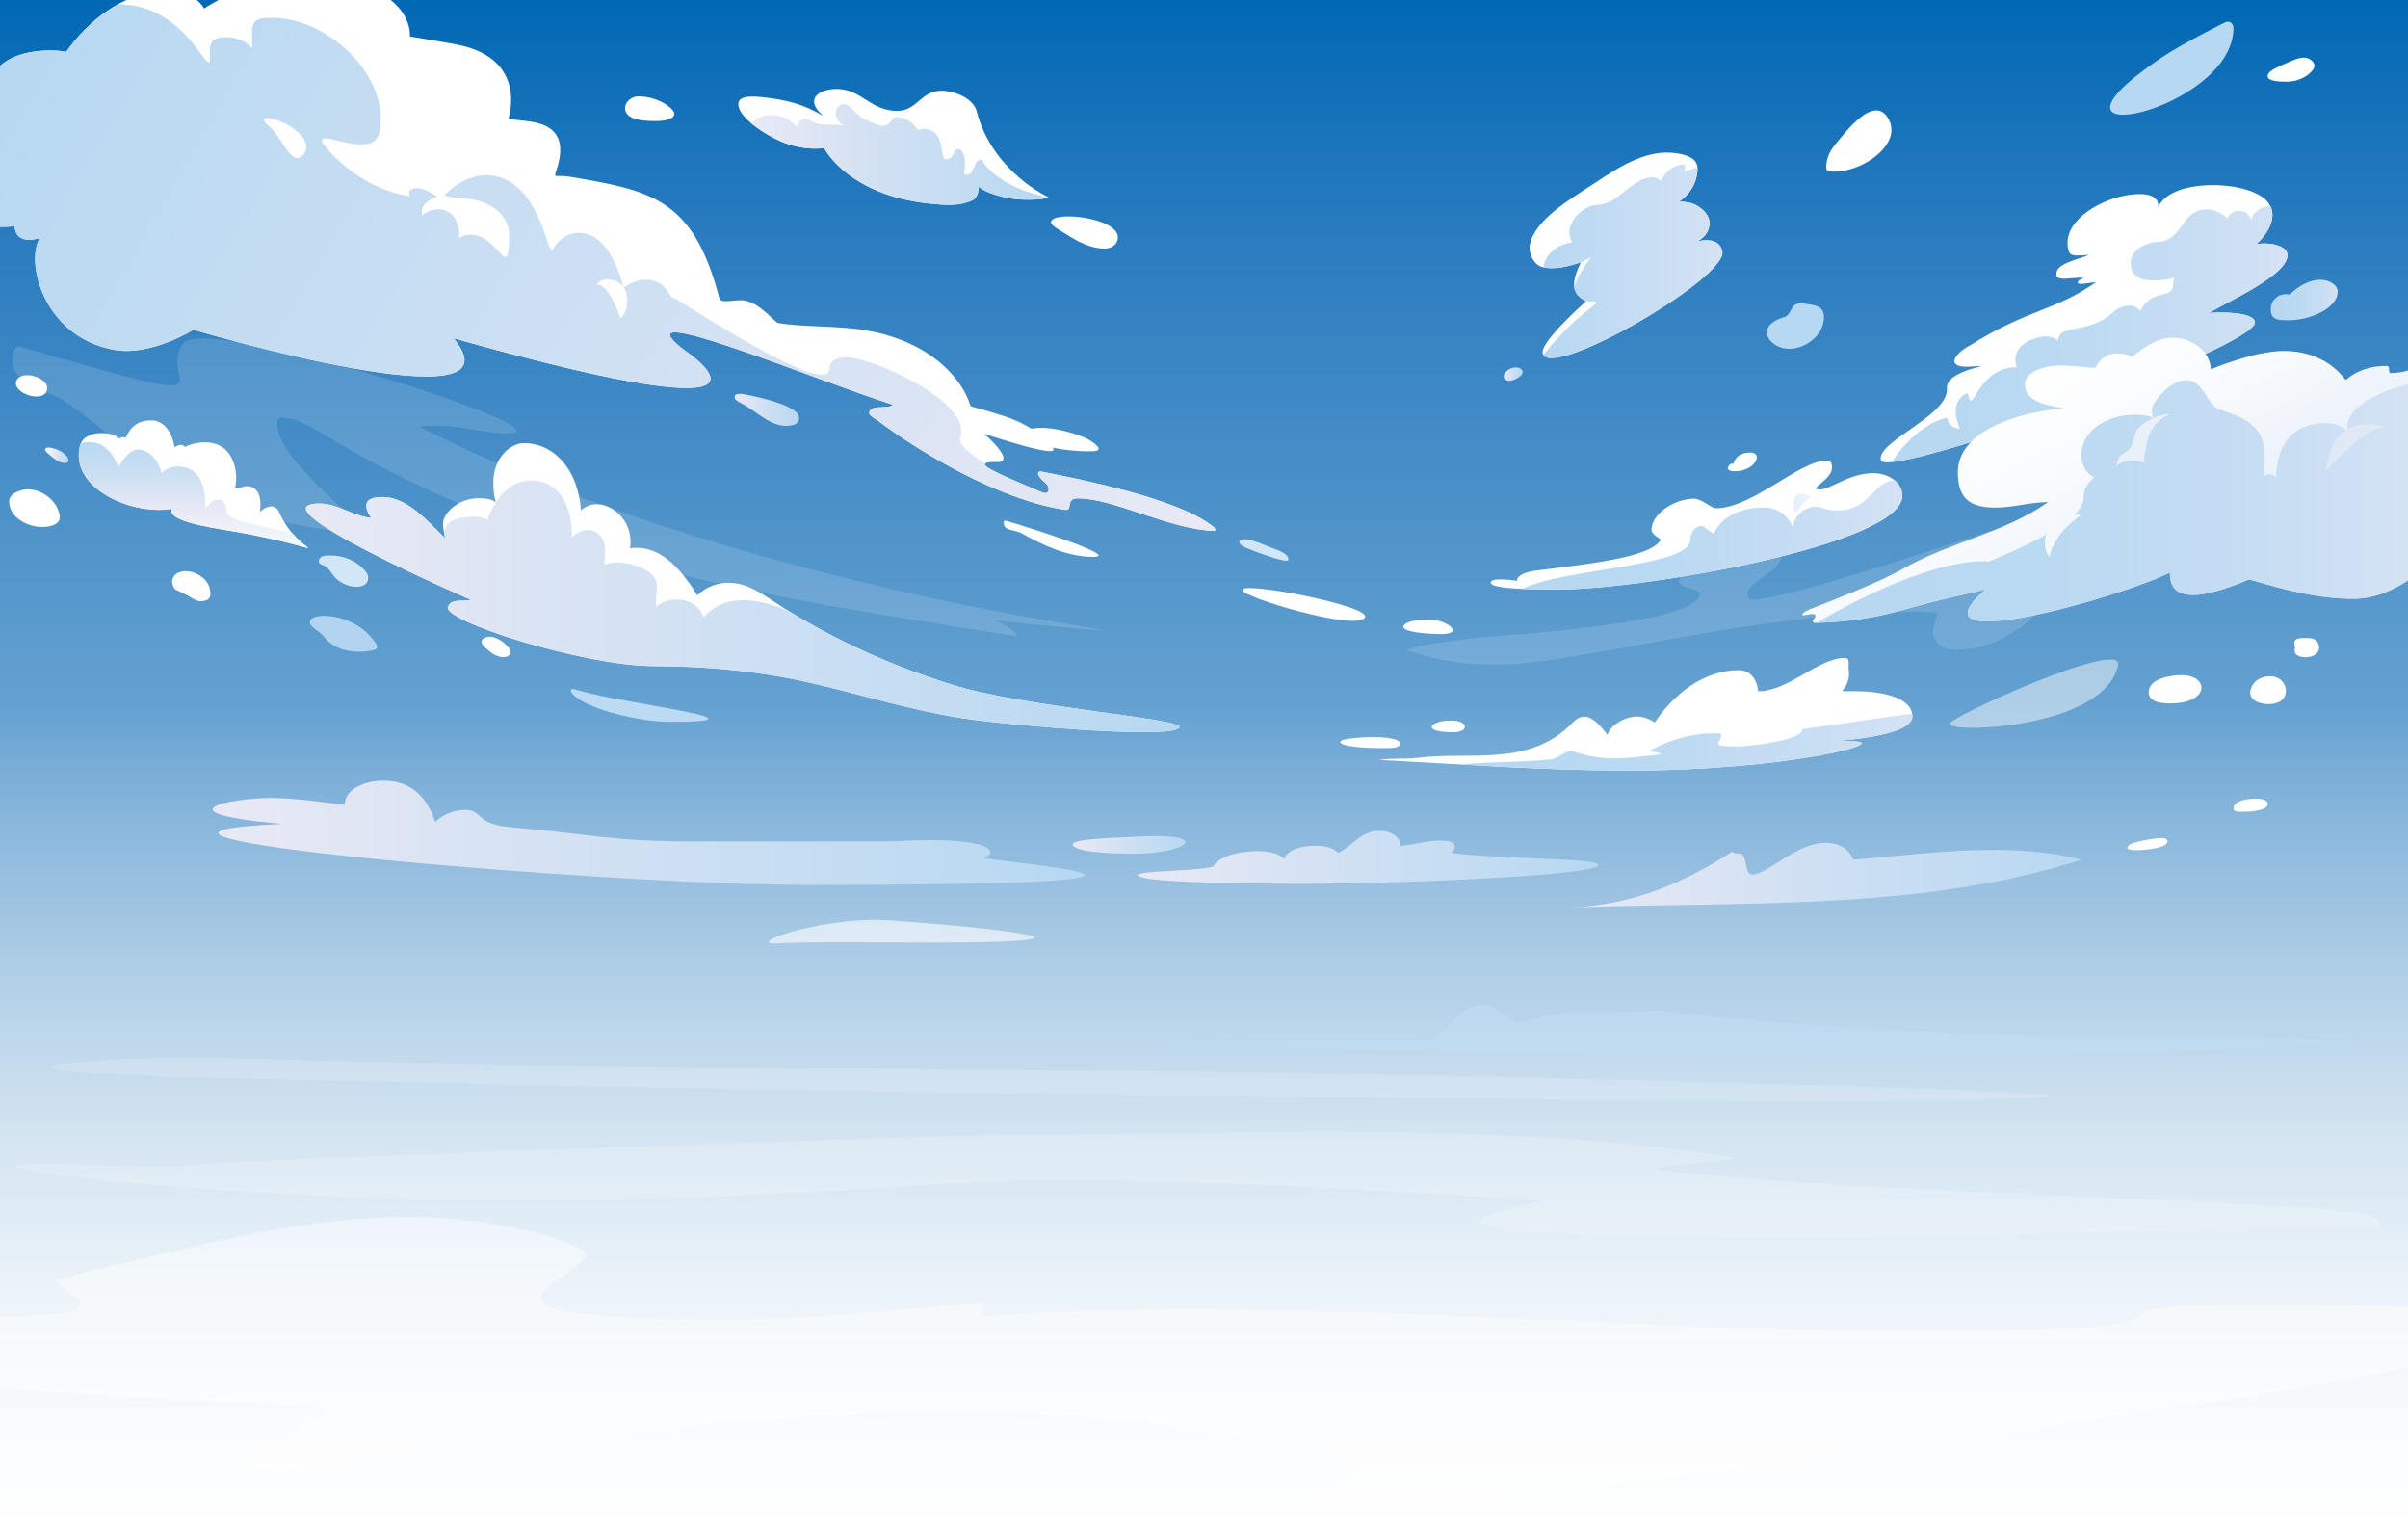 <?xml version="1.0" encoding="UTF-8"?>
<svg xmlns="http://www.w3.org/2000/svg" xmlns:xlink="http://www.w3.org/1999/xlink" viewBox="0 0 5009.11 3180.45">
  <rect x="0" y="0" width="5009.11" height="3180.45" fill="#333333" stroke="none"/>
  <defs>
    <style>
      .cls-1 {
        fill: url(#linear-gradient-15);
      }

      .cls-2 {
        fill: url(#linear-gradient-13);
      }

      .cls-3 {
        fill: url(#linear-gradient-2);
      }

      .cls-4 {
        fill: url(#linear-gradient-12);
      }

      .cls-5 {
        opacity: .44;
      }

      .cls-5, .cls-6, .cls-7, .cls-8, .cls-9, .cls-10, .cls-11 {
        fill: #fff;
      }

      .cls-12 {
        fill: url(#linear-gradient-4);
      }

      .cls-7 {
        opacity: .14;
      }

      .cls-13 {
        fill: #b7d8f2;
      }

      .cls-8 {
        opacity: .19;
      }

      .cls-14 {
        fill: url(#linear-gradient-3);
      }

      .cls-15 {
        fill: url(#linear-gradient-5);
      }

      .cls-16 {
        fill: #f5f9fd;
      }

      .cls-17 {
        fill: url(#linear-gradient-8);
      }

      .cls-18 {
        fill: #d1e7f7;
      }

      .cls-19 {
        fill: #e9f0fa;
      }

      .cls-9 {
        opacity: .17;
      }

      .cls-20 {
        fill: url(#linear-gradient-14);
      }

      .cls-21 {
        fill: #c1dcf3;
        opacity: .6;
      }

      .cls-22 {
        fill: url(#linear-gradient-20);
      }

      .cls-23 {
        fill: url(#linear-gradient-17);
      }

      .cls-24 {
        fill: url(#linear-gradient-7);
      }

      .cls-25 {
        fill: url(#linear-gradient-9);
      }

      .cls-26 {
        fill: url(#linear-gradient-11);
      }

      .cls-27 {
        fill: url(#linear-gradient-19);
      }

      .cls-28 {
        fill: url(#linear-gradient-6);
      }

      .cls-10 {
        opacity: .62;
      }

      .cls-11 {
        opacity: .48;
      }

      .cls-29 {
        fill: #b2d4f0;
      }

      .cls-30 {
        fill: url(#linear-gradient-16);
      }

      .cls-31 {
        fill: url(#linear-gradient);
      }

      .cls-32 {
        fill: #dfe9f6;
      }

      .cls-33 {
        fill: url(#linear-gradient-10);
        opacity: .36;
      }

      .cls-34 {
        fill: #bcdaf3;
      }

      .cls-35 {
        fill: url(#linear-gradient-18);
      }
    </style>
    <linearGradient id="linear-gradient" x1="2504.55" y1="0" x2="2504.55" y2="3180.45" gradientUnits="userSpaceOnUse">
      <stop offset="0" stop-color="#0068b4"/>
      <stop offset=".1" stop-color="#1c75bb"/>
      <stop offset=".16" stop-color="#2b7cc0"/>
      <stop offset=".31" stop-color="#488fc8"/>
      <stop offset=".46" stop-color="#64a1d1"/>
      <stop offset=".53" stop-color="#86b5db"/>
      <stop offset=".64" stop-color="#b1cfe7"/>
      <stop offset=".74" stop-color="#d3e4f1"/>
      <stop offset=".84" stop-color="#ebf3f9"/>
      <stop offset=".93" stop-color="#f9fbfd"/>
      <stop offset="1" stop-color="#fff"/>
    </linearGradient>
    <linearGradient id="linear-gradient-2" x1="442.46" y1="1731.95" x2="2255.87" y2="1731.95" gradientUnits="userSpaceOnUse">
      <stop offset="0" stop-color="#e9e9f5"/>
      <stop offset=".42" stop-color="#d2e1f3"/>
      <stop offset="1" stop-color="#b7d8f2"/>
    </linearGradient>
    <linearGradient id="linear-gradient-3" x1="2366.68" y1="1783.05" x2="3324.83" y2="1783.05" xlink:href="#linear-gradient-2"/>
    <linearGradient id="linear-gradient-4" x1="3267.55" y1="1820.13" x2="4329.84" y2="1820.13" xlink:href="#linear-gradient-2"/>
    <linearGradient id="linear-gradient-5" x1="2231.83" y1="1757.13" x2="2466.06" y2="1757.13" xlink:href="#linear-gradient-2"/>
    <linearGradient id="linear-gradient-6" x1="4723.54" y1="623.92" x2="4862.75" y2="623.92" gradientUnits="userSpaceOnUse">
      <stop offset=".01" stop-color="#b7d8f2"/>
      <stop offset=".38" stop-color="#bad9f2"/>
      <stop offset=".74" stop-color="#c6ddf3"/>
      <stop offset="1" stop-color="#d4e2f4"/>
    </linearGradient>
    <linearGradient id="linear-gradient-7" x1="3210.53" y1="543.72" x2="3583.05" y2="543.72" gradientUnits="userSpaceOnUse">
      <stop offset=".01" stop-color="#b7d8f2"/>
      <stop offset=".99" stop-color="#d4e2f4"/>
    </linearGradient>
    <linearGradient id="linear-gradient-8" x1="3935.33" y1="694.14" x2="4758.36" y2="694.14" xlink:href="#linear-gradient-6"/>
    <linearGradient id="linear-gradient-9" x1="3166.12" y1="1112.44" x2="3957.18" y2="1112.44" xlink:href="#linear-gradient-6"/>
    <linearGradient id="linear-gradient-10" x1="3693.75" y1="1169.06" x2="3730.65" y2="1169.06" gradientTransform="translate(-9.2 35.87) rotate(-2.45)" xlink:href="#linear-gradient-6"/>
    <linearGradient id="linear-gradient-11" x1="3038.45" y1="1543.23" x2="3978.12" y2="1543.23" xlink:href="#linear-gradient-6"/>
    <linearGradient id="linear-gradient-12" x1="1563.79" y1="321.21" x2="2175.59" y2="321.21" xlink:href="#linear-gradient-2"/>
    <linearGradient id="linear-gradient-13" x1="3128.1" y1="778.02" x2="3167.41" y2="778.02" xlink:href="#linear-gradient-2"/>
    <linearGradient id="linear-gradient-14" x1="4233.11" y1="771.47" x2="4615.98" y2="1434.63" gradientUnits="userSpaceOnUse">
      <stop offset="0" stop-color="#fff"/>
      <stop offset=".29" stop-color="#f8fafd"/>
      <stop offset=".68" stop-color="#e7eff9"/>
      <stop offset="1" stop-color="#d4e2f4"/>
    </linearGradient>
    <linearGradient id="linear-gradient-15" x1="3779.05" y1="1043.03" x2="5009.11" y2="1043.03" xlink:href="#linear-gradient-6"/>
    <linearGradient id="linear-gradient-16" x1="636.34" y1="1260.9" x2="2453.24" y2="1260.9" xlink:href="#linear-gradient-2"/>
    <linearGradient id="linear-gradient-17" x1="402.19" y1="1139.49" x2="402.19" y2="919.43" gradientUnits="userSpaceOnUse">
      <stop offset="0" stop-color="#f4fbfe"/>
      <stop offset=".36" stop-color="#e9e9f5"/>
      <stop offset=".63" stop-color="#d2e1f3"/>
      <stop offset="1" stop-color="#b7d8f2"/>
    </linearGradient>
    <linearGradient id="linear-gradient-18" x1="93.71" y1="946.83" x2="142.55" y2="946.83" xlink:href="#linear-gradient-17"/>
    <linearGradient id="linear-gradient-19" x1="2321.15" y1="1460.43" x2="7.35" y2="124.56" xlink:href="#linear-gradient-2"/>
    <linearGradient id="linear-gradient-20" x1="1528.24" y1="852.28" x2="1662.37" y2="852.28" xlink:href="#linear-gradient-2"/>
  </defs>
  <g id="_Слой_3" data-name="Слой_3">
    <rect class="cls-31" y="0" width="5009.11" height="3180.45"/>
  </g>
  <g id="Layer_2">
    <path class="cls-6" d="M2124.58,1108.82c44.99,25.14,95.95,49.25,149.48,49.25,65.88,0-179.03-75.4-183.51-75.4-1.85,0-2.57,1.85-2.57,4.25,0,3.8,1.79,8.97,3.73,10.37,8.62,6.24,23.55,6.33,32.87,11.53Z"/>
    <path class="cls-7" d="M3050.59,1328.85c47.89-8.31,488.68-26.3,485.93-96.39-.19-4.92-43.8-10.83-44.3-23.54-.23-5.84,29.84-53.55,142.1-57.95,72.06-2.83,69.8-.15,70.08,7.2,1.19,30.2-70.69,51.39-69.64,78.22.24,6.15,4.22,11.27,11.21,11,121.72-4.78,897.65-283.28,897.65-283.28,90.71-3.56-292.13,146.95-316.79,161.59,34.57,5.51,63.25,25.19,64.38,54.07,1.44,36.71-79.98,166.52-217.01,171.9-41.48,1.63-52.38-22.96-52.89-35.86-.6-15.28,9.12-32.09,8.84-39.42-.3-7.58-106.83-3.37-111.93-3.17-296.53,11.64-626.97,102.28-781.86,108.36-70.75,2.78-141.18-4.3-210.47-29.89,39.78-15.02,84.71-15.9,124.7-22.84Z"/>
    <path class="cls-7" d="M102.03,818.74c94.03,29.01,238.23,254.62,621.78,287.37,88.52,7.56-154.78-138.23-146.97-229.74.72-8.48,9.23-7.64,14.78-7.17,29.65,2.53,55.82,18.32,81.99,34.32,438.94,268.39,948.5,341.88,1442.66,420.06-19.53-42.13-135.81-39.01,101.53-18.75,366.04,31.25-613.13-44.45-1344.89-417.28,19.3-2.92,38.53-2.76,57.72-1.12,34.88,2.98,69.65,10.81,104.57,13.79,228.02,19.47-599.08-249.39-654.28-186.63-57.9,81.03,139.18,145.96-339.49,7.01-.23-.07-.49-.11-.77-.14-10.77-.92-14.38,12.51-15.29,23.2-3.41,39.97,40.63,63.96,76.67,75.08Z"/>
    <path class="cls-6" d="M2839.36,1284.07c14.02-24.22-259.84-76.11-254.61-57.02-5.23,13.4,237.37,86.8,254.61,57.02Z"/>
    <path class="cls-6" d="M2919.43,1302.03c-4.3,12.94,52.36,16.63,78.57,16.63,50.65,0,10.57-30.39-25.23-30.39-19.17,0-48.68,2.85-53.35,13.76Z"/>
    <path class="cls-6" d="M2216.68,486.32c24.31,15.62,51.3,30.58,81,30.58,20.53,0,27.73-14.34,27.73-23.09,0-42.1-137.67-56.23-139.07-31.8-.44,7.6,24.4,20.49,30.35,24.31Z"/>
    <path class="cls-6" d="M1331.85,249.73c12.25,1.85,70.81,7.43,70.81-13.68,0-9.76-32.91-35.67-74.64-35.67-28.29,0-46.6,41.73,3.82,49.35Z"/>
    <path class="cls-3" d="M717.16,1673.84c0-33.26,41.87-50.27,80.29-50.27,63.22,0,92.76,40.7,107.96,85.48,15.6-13.79,36.56-24.66,60.94-24.66,39.78,0,20.67,29.27,94.45,35.66,176.98,15.32,207.5,30.01,390.18,30.01s-300.9-.27,389.54-.27c30.34,0,62.06-2.8,92.92-2.8,78.89,0,125.91,10.1,126.71,25.18.56,10.65-16.85,9.87-16.85,11.19,0,8.05,668.29,56.98-364.98,56.98-425.05,0-1618.15-102.7-1092.64-126.89-258.41-23.79-103.9-53.87-23.87-53.87,52.06,0,105.55,8.15,155.35,14.26Z"/>
    <path class="cls-14" d="M2524.41,1801.2s11.79-27.31,83.52-30.95c49.23-2.5,63.27,15.88,63.27,15.88,8-19.92,36.61-27.25,66.24-27.25,18.56,0,35.81,4.08,46.58,14.93,29.97-15.1,47.35-45.78,84.22-45.78,30.03,0,45.09,14.87,45.09,31.57,26.3-3.18,47.74-9.44,73.12-11.01,62.57-3.86,32.69,25.22,32.69,25.22,106.06,13.5,308.6,10.51,305.66,24.88,3.92,21.85-410.14,39.37-617.4,39.37-5.96,0-340.72.56-340.72-18.05,0-9.91,141.12-8.52,157.73-18.81Z"/>
    <path class="cls-11" d="M4056.42,1504.9c-1.71-13.69,362.54-178.79,349.61-121.12-29.91,133.5-358.2,142.05-349.61,121.12Z"/>
    <path class="cls-12" d="M3267.55,1887.43c125.5-4.33,237.56-51.91,336.17-116.79,4.48,8.65,17.25.36,22.41,8.65,7.69,12.37,5.16,39.48,18.78,39.48,31.63,0,92.3-65.94,151.65-65.94,50.41,0,58.06,35.11,58.06,35.11.04,0,.07,0,.11,0,95.61-7.69,194.52-20.46,291.69-20.46,62.3,0,123.89,5.25,183.43,20.46-336.17,108.14-712.67,86.51-1062.29,99.49Z"/>
    <path class="cls-15" d="M2358.21,1775.54c111.27,0,166.23-42.79,16.13-36.12-98.79,4.38-141.07,7.53-142.46,16.05-2.72,16.8,84.17,20.07,126.32,20.07Z"/>
    <path class="cls-21" d="M2985.17,2163.2c27.41-29.1,57.42-73.22,99.01-73.22,35.92,0,51.15,37.22,79.91,37.22,2.58,0,66.4-21.89,102.89-21.89,1.21,0,23.89,1.05,41.17,1.05,48.72,0,97.44-4.7,146.23-4.7,0,0,404.98,57.33,1137.62,57.33,942.91,0-424.31,41.71-690.81,41.71-330.34,0-2393.05-39.37-1047.75-39.37,44.02,0,87.95.57,131.73,1.87Z"/>
    <path class="cls-9" d="M655.98,2205.48c39.45,1.04,78.9,2.01,118.37,2.93,772.26,17.88,1548.99,12.82,2320.5,30.69,2841.18,65.79-120.82,61.02-2210.19,12.64-589.44-13.65-777.47-16.26-777.01-34.6.08-3.17,117.33-22.23,398.78-15.71,50.46,1.17,100.61,2.76,149.55,4.05Z"/>
    <path class="cls-13" d="M3716.03,657.33c-2.39,1.62-5.24,2.38-7.98,3.28-60.11,19.79-26.23,64.85,13.73,64.85,34.56,0,72.39-28.87,72.39-65.41,0-26.49-22.37-25.46-40.66-28.56-28.97-4.91-24.53,17.02-37.48,25.83Z"/>
    <path class="cls-6" d="M3832.31,282.8c-13.63,16.45-33.34,34.56-33.34,65.32,0,8.75,5.76,8.83,16.89,8.83,51.87,0,118.75-42.35,118.75-87.05,0-17.75-12.42-40.32-31.64-40.32-24.84,0-54.45,33.66-70.66,53.22Z"/>
    <path class="cls-8" d="M401.74,2422.48c181.62-15.18,1622.28-62.66,1691.04-62.66,224.08,0,448.53-6.03,672.21-6.03,278.65,0,556.11,9.36,830.18,51.39,54.11,7.38-105.17,12.98-157.76,25.95,35.11,4.21,70.29,7.9,105.5,11.24,38.36,3.65,76.75,6.89,115.16,9.87,40.79,3.16,81.6,6.02,122.43,8.67,42.42,2.75,84.85,5.28,127.29,7.64,43.24,2.41,86.49,4.65,129.74,6.78,43.26,2.13,86.53,4.15,129.8,6.09,42.48,1.91,84.97,3.76,127.46,5.57,40.9,1.75,81.81,3.48,122.71,5.23,38.52,1.65,77.04,3.31,115.56,5.05,35.34,1.59,70.68,3.25,106.01,5.04,31.36,1.59,62.71,3.29,94.05,5.2,26.58,1.63,53.15,3.4,79.7,5.54,21.01,1.69,42.01,3.57,62.94,6.04,24.62,2.91,56.91-.39,73.15,22.65.91,1.3,1.77,2.72,1.92,4.3.74,8.23-12.41,6.19-17.07,6.19-389.49-.06-780.89,20.71-1170.59,20.71-967.55,0-658.84-47.22-550.43-76.94-335.39-18.77-675.79-42.07-1013.95-42.07-274.95,0-524.79,42.62-1170.21,42.62-532.25,0-1213.57-76.39-932-76.39,72.32,0,145.23,5.59,218.48,5.59,28.85,0,57.76-.87,86.7-3.29Z"/>
    <path class="cls-29" d="M672.33,1321.96c22.46,32.52,69.51,38.49,105.3,29.79,8.26-2.01,8.47-7.4,3.78-14.42-40.77-61.03-121.66-63.53-133.95-49.58-11.57,13.14,15.22,23.23,24.86,34.21Z"/>
    <path class="cls-6" d="M428.01,1248.65c11.54-3.39,11.07-15.35,7.8-26.49-7.01-23.87-38.04-39.39-60.29-32.85-25,7.34-17.41,31.13-11.09,36.2,2.31,1.85,5.63,2.76,8.33,4.04,35.47,16.77,36.24,24.69,55.24,19.1Z"/>
    <path class="cls-6" d="M3606.62,964.37c-.1.07-.29.07-.62,0-1.25-.25-2.25-.55-3.55-.27-6.27,1.35-17.37,15.96,5.95,15.96,42.77,0,60.85-38.97,32.43-38.97-8.59,0-17.57,1.86-24.52,7.16-3.76,2.86-6.74,6.7-8.67,11.01-.82,1.83-1.02,5.11-1.02,5.11Z"/>
    <path class="cls-6" d="M4425.46,1763.43c0,9.34,66.65,3.43,79.16-6.86,7.86-6.46,3.81-12.63-4.66-13.53-6.56-.69-13.15.56-19.64,1.31-8.57.98-17.1,2.44-25.5,4.42-6.04,1.42-29.36,5.48-29.36,14.66Z"/>
    <path class="cls-6" d="M4646.58,1682.69c1.57,7.67,18.35,5.35,23.56,5.31,11.05-.08,22.2-.92,32.82-4.14,6.87-2.08,20.29-8.59,12.07-16.94-5.53-5.62-16.33-5.99-23.66-5.99-17.33,0-48.15,5.34-44.79,21.75Z"/>
    <path class="cls-10" d="M1628.54,1961.22c42-1.24,83.83-1.6,125.57-1.6,58.85,0,117.5.72,176.19.72,540.35,0-77.68-47.65-103.67-47.65-134.55,0-269.61,49.39-215.27,49.39,5.41,0,11.21-.68,17.18-.86Z"/>
    <path class="cls-18" d="M701.13,1205.08c11.49,9.45,26.14,15.32,41.1,15.32,16.77,0,23.72-9.17,23.72-19.09,0-14.72-33.26-46.03-76.42-46.03-5.8,0-11.97-.48-17.57,1.32-5.52,1.77-11.25,7.93-7.68,14.13,1.56,2.71,4.98,3.53,7.9,4.63,13.33,5,18.26,20.95,28.95,29.73Z"/>
    <path class="cls-6" d="M1021.02,1356.48c13.21,11.46,40.62,16.27,40.61-1.77,0-8.25-22.24-29.62-42.22-30.71-5-.27-13.31,2.54-16.4,6.66-6.55,8.71,11.97,20.56,18.02,25.82Z"/>
    <path class="cls-6" d="M2789.14,1545.31c12.25,10.27,75.34,11.09,105.26,10.18,5.79-.18,19.64-1.54,17.93-10.43-2.58-13.44-71.9-15.57-114.51-7.46-3.8.72-13.07,4.03-8.68,7.71Z"/>
    <path class="cls-6" d="M3022.44,1522.86c34.31,0,33.11-24.4-4.15-24.4-44.6,0-62.87,24.4,4.15,24.4Z"/>
    <path class="cls-6" d="M4469.82,1437.3c-2.02,20.71,21.77,25.64,43.88,25.64,84.52,0,81.43-58.89,25.02-58.89-20.24,0-66.2,5.62-68.9,33.26Z"/>
    <path class="cls-6" d="M4682.44,1431.8c-1.05,3.05-1.54,5.86-1.54,8.46,0,16.6,19.92,24.02,38.16,24.02,24.7,0,36.13-12.51,36.13-27.5,0-12.1-8.96-30.35-33.84-30.35-16.65,0-33.06,8.45-38.92,25.38Z"/>
    <path class="cls-6" d="M4773.95,1347.9c-.62,4.48-2.46,10.15,5.16,14.9,13.21,8.22,45.13,4.12,45.13-15.76,0-7.98-4.57-20.01-20.38-20.01-8.29,0-33.9-3.26-31.25,12.17.72,4.19,1.97,4.08,1.33,8.71Z"/>
    <path class="cls-28" d="M4763.12,612.82c-2.83-.68-5.6-1-8.27-1-17.64,0-31.3,14.01-31.3,31.45,0,21.6,14.71,22.82,36.74,22.82,45.44,0,102.47-25.09,102.47-59.47,0-15.11-19.63-24.87-36.05-24.87-22.65,0-47.99,14.14-63.58,31.07Z"/>
    <path class="cls-13" d="M4496.61,119.53c-309.45,209.03,149.44,113.49,149.44-61.29,0-5.64-4.7-17.06-17.81-11.61-.09.04-90.02,44.79-131.63,72.9Z"/>
    <path class="cls-6" d="M4774.24,123.57c-2.84.99-33.63,13.84-45.46,20.95-5.04,3.03-11.65,7.34-11.65,13.96,0,10.16,23.63,11.45,38.93,11.45,34.49,0,58.36-22.32,58.36-33.1,0-6.6-5.51-11.69-10.98-14.46-9.11-4.62-19.64-2.13-29.2,1.2Z"/>
    <path class="cls-6" d="M89.73,1095.86c18.11-.6,37.18-6.25,34.37-24.07-4.7-29.79-36.2-54.24-65.58-54.24-16.41,0-39.5,8.85-39.5,25.43,0,32.8,38.29,53.95,70.71,52.87Z"/>
    <path class="cls-6" d="M62.2,822.65c16.07,4.39,33.28,2.04,35.75-12.68,2.4-14.3-15.24-26.05-32.59-28.97-12.48-2.1-27.38-.05-31.46,11.28-4.78,13.27,11.11,25.68,28.3,30.38Z"/>
    <path class="cls-34" d="M1391.07,1501.15c22.68,0,45.75.39,68.33-2.14,3.58-.4,16.18-.52,13.26-5.92-3.05-5.62-65.47-16.72-84.18-20.19-115.7-21.5-134.57-23.27-194.41-39.56-10.57-2.88-5.89,7.3-1.78,11.26,35.29,33.98,146.21,56.55,198.79,56.55Z"/>
    <g>
      <path class="cls-6" d="M3316.96,380.94c-51.89,34.1-124.92,76.58-134.77,128.79-2.95,15.67,7.36,40.04,24.84,45.32,32.12,9.71,81.64-9.72,81.64-9.72-25.61,51.55-13.66,67.99,10.36,81.44,0,0-96.47,85.15-89.82,108.01,13.51,58.57,389.27-158.81,373.35-213.04-1.22-4.14-6.49-30.19-51.97-19.65-2.07.48,24.78-9.2,25.55-37.49.56-20.77-23.04-39.54-42.82-43.27-12.39-2.34-20.84-2.14-20.84-2.14,0,0,30.09-16.34,37.4-55.13,4.18-22.17.15-37.4-37.64-44.52-63.59-11.99-121.12,25.81-175.28,61.4Z"/>
      <path class="cls-24" d="M3582.56,521.74c-1.22-4.14-6.49-30.19-51.97-19.65-2.07.48,24.78-9.2,25.55-37.49.56-20.77-23.04-39.54-42.82-43.27-12.39-2.34-20.84-2.14-20.84-2.14,0,0,30.09-16.34,37.4-55.13,1.1-5.84,1.6-11.18,1.1-16.03-9.07,3.14-18.1,6.21-26.99,8.3-.04,0-.08.01-.11.01-.2,0-.29-.17-.29-.47,0-1.48,2.07-6.14,2.07-9.47,0-3.61-2.14-3.65-5.69-3.65-19.12,0-36.75,15.6-45.29,33.74-4.91-5.61-11.24-8.01-17.7-8.01-41.09,0-70.9,57.52-114.98,57.52-22.17,0-57.34,26.84-57.34,57.37,0,7.02,1.9,14.1,6.25,20.85-37.09,3.71-59.75,32.49-59.97,51.8,32.07,7.18,77.73-10.73,77.73-10.73-.18.37-.32.7-.5,1.07,8.58-4.61,16.24-8.92,21.96-11.89-11.48,15.02-30.92,42.48-35.27,63.34,2.08,13.55,11.2,21.58,23.77,28.69,1.17.07,2.35.13,3.55.13,48.84,0-7.04,4.82-91.64,111.31,27.33,46.6,387.63-163.1,372.03-216.23Z"/>
    </g>
    <g>
      <path class="cls-6" d="M4359.79,586.81c-82.42,59.08-141.59,55.96-260.7,130.87-27.01,13.51-34,29.06-33.65,33.11,1.04,12.12,18.91,12.89,39.16,11.27,58.43-4.68-57.93,5.9-54.55,45.19,4.91,57.16-148.06,110.97-137.35,150.02,11.41,41.6,782.63-234.18,778.06-287.43-1.65-19.2-61.41-21.74-95.22-19.03,43.15-26.51,166.33-79.9,162.74-121.69-1.35-15.74-28.15-24.74-56.49-22.47-2.67.21-5.36.53-8.04.95,20.59-18.26,34.97-42.53,33.09-64.48-4.17-48.48-89.68-61.73-144.27-57.36-79.01,6.32-90.94,41.61-93.23,44.08-.76.82,9.19-33.99-59.73-24.68-55.28,7.46-133.43,49.19-128.61,105.3,2.01,23.35,9.73,22.26,44.69,19.46-22.56,10.24-70.18,17.59-68.13,41.51.51,5.88,4.27,9.4,24.94,7.74,56.93-4.56,18.77-1.14,19.6,8.47.24,2.74,4.16,3.06,11.71,2.46,7.79-.62,16.83-2.57,25.98-3.31Z"/>
      <path class="cls-17" d="M4758.29,529.12c-1.35-15.74-28.15-24.74-56.49-22.47-2.67.21-5.36.53-8.04.95,20.59-18.26,34.97-42.53,33.09-64.48-.5-5.77-2.17-11.02-4.78-15.82-17.45,3.47-36.65,12.61-37.85,29.44-7.05-10.58-12.17-18.04-27.45-18.04-10.23,0-18.95,4.75-22.89,15.59-12.07-10.22-26.91-18.91-43.02-18.91-55.02,0-49.04,67.9-105.05,67.9-12.44,0-53.65,11.96-53.65,44.45,0,24.26,18.86,35.34,43.05,35.34,28.14,0,42.02-3.31,48.26-6.07-1.57,2.73-2.96,7.18-2.96,14.13,0,33.34-43.69,6.6-68.36,55.94-6.19-8.26-14.54-11.51-23.23-11.51-12,0-24.66,6.19-33.25,13.96-53.1,48.04-114.2,22.79-114.2,58.94-7.62-6.19-16.7-8.66-26.11-8.66-19.83,0-62.87,13.89-62.87,47.92,0,5.21,1,10.6,3.02,16-85.65,0-92.64,109.71-101.92,54.03-17.84,5.71-25.31,21.78-25.31,38.82,0,14.35,8.45,34.96,8.45,34.96-11.2,0-25.13-8.26-25.13-20.62,0-7.33-67.71,13.79-116.26,90.07,128.65-12.62,759.58-242.96,755.44-291.14-1.65-19.2-61.41-21.74-95.22-19.03,43.15-26.51,166.33-79.9,162.74-121.69Z"/>
    </g>
    <path class="cls-5" d="M5009.11,2718.16c-79.55-3.23-179.57-4.96-302.55-4.96-513.01,0,64.85,54.58-738.5,54.58-495.42,0-989.61-44.5-1485.1-44.5-145.58,0-291.28,3.84-437.15,13.78-.03,0-.06,0-.1,0-1,0-1.35-1.14-1.35-2.95,0-3.93,1.62-11.06,1.62-16.63,0-4.5-1.06-7.99-4.87-7.99-.19,0-.39,0-.59.03-174.37,14.99-350.58,34.78-525.68,34.78-645.99,0-295.17-83.5-295.17-138.62,0-12.91-164.81-74.8-368.59-74.8-247.25,0-498.89,75.39-738.32,130.46,26.32,34.3,152.39,74.89-112.76,76.68v145.93c226.91,25.68,457.67,22.02,683.16,45.85-63.76,58.17-282.44,127.19-96.37,127.19,0,0,908.18-120.57,1383.76-120.57,288.68,0,576.32,28.54,862.18,110.4-27.74,81.34-285.14,93.65,59.23,93.65,3.46,0,1506.77-171.36,2117.14-297.03v-125.28Z"/>
    <g>
      <path class="cls-6" d="M3194.34,1186.68c89.03-12,236.81-24.66,259.97-63.44.11-.19.22-.32.22-.5,0-2.99-19.02-10.04-19.02-21.27,0-29.06,40.09-61.59,85.02-64.34,20.62-1.26,36.92,19.81,49.61,19.81,74.07,0,173.88-99.23,229.67-99.23,8.84,0,11.12,5.92,11.12,14.56,0,26.94-53.61,45.76-24.29,45.76,20.13,0,60.73-34.02,110-34.02,30.6,0,60.55,18.15,60.55,47.06,0,101.54-537.6,194.88-713.72,194.88-47.16,0-151.84,0-141.76-16.2,5.23-9.63,53.79-1.79,53.79-1.79-.75-8.22,11.21-17.56,38.85-21.28Z"/>
      <path class="cls-25" d="M3957.18,1031.07c0-13.21-6.29-24.13-16-32.14-44.93,1.41-50.13,62.75-119.27,62.75-24.28,0-32.93-7.88-45.36-7.88-20.75,0-43.53,17.44-47.33,42.11-8.7-21.75-30.14-40.45-59.56-40.45-86.06,0-104.31,54.28-104.31,54.28-3.46,0-22.66-16.07-24.38-16.07-15.2,0-25.24,14.43-25.24,30.01,0,54.58-264.7,58.44-349.6,101.06,27.4,1.21,57.47,1.22,77.34,1.22,176.12,0,713.72-93.34,713.72-194.88Z"/>
      <path class="cls-33" d="M3731.33,1051.21c1.46,34.23,11.2-5.78,36.18-17.77-5.38-3.94-37.81-20.29-36.18,17.77Z"/>
    </g>
    <g>
      <path class="cls-6" d="M2949.31,1575.99c108.1-13.9,232.04,20.71,322.72-73.54,8.11-8.43,15.97-12,23.64-12,16.81,0,32.68,17.16,48.07,37.95,8.26-23.9,40.04-38.22,61.08-38.22,12.15,0,24.48,3.87,37.53,12.27,38.05-57.12,100.19-108.71,174.68-108.71,37.64,0,40.45,43.83,40.47,43.83,63.37,0,124.57-69.29,180.67-69.29,6.44,0,7.53,5.54,7.53,11.86,0,3.26-.29,6.73-.29,9.75,0,5.21.95,5.01.95,10.54,0,41.47-38.1,36.96,13.68,36.96,44.79,0,118.09,9.77,118.09,52.77,0,50.51-226.56,51.21-130.13,51.21,101.73,0-127.2,61.12-460.73,61.12-175.07,0-351.53-13.35-518.63-22.19,26.89-4.33,54.02-.9,80.68-4.33Z"/>
      <path class="cls-26" d="M3615.17,1552.36c-62.29,0-34.8-6.39-34.8-22.87,0-4.72-.87-4.39-14.96-4.39-45.43,0-92.58,13.02-133.51,36.21,7.47,2.99,16.43,1.49,23.91,7.47-31.99,3.28-65.82,8.47-99.21,8.47-49.05,0-87.04-15.88-87.04-15.88-14.23,0-28.45,16.25-43.84,17.86-62.61,6.54-125.41,4.58-187.26,10.75,114.77,6.57,232.09,12.51,348.81,12.51,333.54,0,562.46-61.12,460.73-61.12-96.43,0,130.13-.7,130.13-51.21,0-2.16-.23-4.21-.59-6.2-70.93,10.06-228,32.35-228,32.35,0,24-111.96,36.05-134.36,36.05Z"/>
    </g>
    <g>
      <path class="cls-6" d="M1714.45,307.78c15.69,29.13,76.94,102.34,224.82,116.18,30.27,2.83,56.75,5.02,84.45-7.86,8.94-4.16,14.13-21.24,10.99-30.15,3.89,11.04,47.66,23.08,56.99,24.92,49.3,9.71,92.68,1.01,89.17-.75,0,0-116.54-52.89-148.93-177.96-7.69-29.67-48.93-43.47-73.53-43.47-42.83,0-50.44,41.88-91.88,41.88-51.15,0-70.66-37.83-113.24-44.56-37.63-5.94-87.4,14.37-41.09,54.8-25.4-14.99-53.04-27.16-91.89-33.88-53.49-9.26-79.72-8.41-83.67,5.23-8.11,28.01,55.75,68.32,87.83,81.97,49.62,21.12,89.96,13.65,89.96,13.65Z"/>
      <path class="cls-4" d="M2163.42,406.39c-95.99-23.16-121.77-74.7-121.77-74.7-17.93-2.24-14.01,41.46-36.6,29.88,9.15-47.25-12.14-60.7-19.42-45.57-6.03,12.52-8.87,13.77-17.37,15.13-7.04,1.12-7.84-14.01-10.65-28.57-7.01-36.44-31.08-34.12-39.28-34.12-3.34,0-6.67,1.48-9.21,1.48,0,0-12.49-22.45-39.44-26.19-20.21-2.8-12.93,20.73-37.02,17.37-10.21-1.43-34.19-12.57-39.78-16.06-11.2-7-25.39-28.73-38.6-28.73-8.29,0-15.71,10.09-15.71,18.25,0,37.58,57.16,24.3-24.76,24.3-18.53,0-35.58-12.3-35.86-12.3-3.94,0-17.5,4.41-17.5,9.98,0,21.38-10.95-17.45-56.19-17.45-13.71,0-34.16,5.67-40.5,18.03,19.21,15.86,44.17,29.98,60.7,37.02,49.62,21.12,89.96,13.65,89.96,13.65,15.69,29.13,76.95,102.34,224.82,116.18,30.27,2.83,56.75,5.02,84.45-7.86,8.94-4.16,14.13-21.24,10.99-30.15,3.89,11.04,47.66,23.08,56.99,24.92,37.21,7.33,71.03,4.17,83.88,1.43-3.16-2.8-7.18-4.71-12.16-5.91Z"/>
    </g>
    <path class="cls-2" d="M3140.26,767.56c-5.4,2.91-12.16,8.18-12.16,14.91,0,4.39,4.33,9.55,11.55,9.55,8.36,0,27.76-8.92,27.76-18.43,0-4.01-3.71-7.14-7.17-8.39-6.55-2.37-13.85-.92-19.85,2.29-.04.02-.08.04-.12.06Z"/>
    <g>
      <path class="cls-20" d="M5009.11,770.4c-11.29,3.37-23.01,5.32-35.28,5.32-8.69,0,.89-14.76-9.83-14.76-33.77,0-61.91,9.77-84.42,29.3-33.19-43.19-79.97-60.44-129.66-60.44-60.98,0-151.22,38.32-151.22,38.32,0-35.85-37.2-65.78-79.33-65.78s-82.63,39.5-82.63,39.5c0,0-10.9-5.36-29.4-6.71-35.37-2.57-48.36,29.73-48.36,29.73-16.2,0-52.11-4.83-69.22-4.83-42.57,0-74.79,14.93-77.06,35.37-4.43,39.87,45.81,48.27,81.55,53.42-99.77,8.24-221.61,48.52-221.61,133.7,0,54.55,25.66,73.08,78.02,73.08,36.36,0,73.38-11.47,109.83-11.47-90.05,63.48-205.45,83.94-298.3,136.72-35.48,20.17-73.22,35.9-110.81,51.63-26.57,11.12-53.11,21.56-79.94,31.94-7.62,2.95-24.08,9.36-21.81,14.7,4.36,2.63,28.05-8.35,26.98,2.64-.34,3.53-4.54,5.47-5.61,8.85-.6,1.9.83,4.95,4.75,4.83,132.07-3.89,180.48-29.76,278.83-52.11,38.25-8.69,74.4-16.75,76.46-18.54-172.25,149.44,297.08,11.04,382.72-34.18,0,29.67,12.05,46.63,49.75,46.63,43.08,0,114.73-32.28,114.73-32.28,30,7.37,131.22,42.48,222.62,40.15,36.39-.93,73.55-15.01,108.27-38.18v-436.57Z"/>
      <path class="cls-1" d="M4882.87,887.16c0,20.93-1.31-7.21-45.56-7.21-110.5,0-102.06,115.4-102.06,115.4,0,0-2.66-7.69-12.28-8.96-14.19-1.87-14.94,20.17-12.17-36.36,3.8-77.59-70.05-88.04-98.58-100.72-20.84-9.26-28.83-58.62-64.61-58.62s-71.26,48.43-71.26,60.61c0,33.21,21.32,11.17-38.08,11.17-45.84,0-108.36,26.91-108.36,83.91,0,19,7.81,37.4,26.83,46.36-13.94,10.46-22.28,24.92-22.28,41.42,0,43.84-92.05,89.82-198.39,134.35-3.72-1.62-8.27-1.12-12.21-1.12-113.5,0-287.74,93.13-344.79,127.98,36.23-1.18,66.12-4.04,92.51-8.03,0,0,0,0,.01,0,.73-.11,1.43-.23,2.16-.35,2.85-.44,5.66-.89,8.44-1.36,1.5-.25,2.98-.51,4.46-.77,2.23-.39,4.44-.79,6.63-1.2,1.29-.24,2.59-.47,3.86-.72,3.11-.6,6.17-1.21,9.2-1.84,1.36-.28,2.7-.57,4.05-.86,2.05-.44,4.08-.88,6.1-1.33,1.3-.29,2.6-.58,3.89-.87,2.93-.67,5.83-1.35,8.72-2.04,1.22-.29,2.43-.59,3.65-.89,2-.49,3.99-.98,5.97-1.48,1.31-.33,2.62-.66,3.92-.99,2.37-.61,4.73-1.22,7.09-1.84,1.6-.42,3.2-.84,4.8-1.27,1.94-.52,3.87-1.03,5.81-1.55,1.54-.42,3.08-.83,4.62-1.25,1.48-.4,2.97-.81,4.46-1.22,8.12-2.22,16.3-4.49,24.69-6.79.25-.07.49-.13.74-.2,3.43-.94,6.9-1.88,10.41-2.83.57-.15,1.16-.31,1.74-.46,2.9-.78,5.84-1.56,8.81-2.34.82-.22,1.64-.43,2.46-.65,3.49-.91,7.03-1.82,10.64-2.73.53-.13,1.09-.27,1.62-.4,3.11-.78,6.28-1.56,9.49-2.33.99-.24,1.97-.48,2.97-.71,3.79-.91,7.63-1.81,11.57-2.7,38.25-8.69,74.4-16.75,76.46-18.54-2.45,2.13-4.74,4.18-6.94,6.2-.69.63-1.33,1.24-2,1.86-1.48,1.39-2.92,2.75-4.28,4.08-.68.66-1.34,1.32-1.98,1.96-1.32,1.32-2.57,2.61-3.76,3.88-.5.53-1.03,1.08-1.51,1.6-1.6,1.73-3.1,3.42-4.46,5.05-.21.25-.39.49-.59.74-1.13,1.37-2.18,2.71-3.14,4-.4.53-.75,1.05-1.12,1.56-.71,1-1.37,1.97-1.98,2.93-.34.53-.67,1.05-.98,1.57-.57.96-1.08,1.89-1.55,2.8-.22.42-.46.85-.66,1.26-.59,1.25-1.1,2.46-1.49,3.61-.12.35-.18.68-.29,1.02-.24.81-.45,1.61-.6,2.38-.08.45-.13.88-.18,1.31-.07.63-.11,1.25-.11,1.84,0,.42,0,.85.03,1.26.05.59.16,1.16.28,1.72.08.35.12.71.22,1.05.25.81.58,1.57,1,2.3.2.35.46.67.69,1.01.28.4.57.81.9,1.19.31.35.65.68,1,1.01.34.32.71.63,1.09.93.41.32.82.64,1.27.94.41.27.86.51,1.3.76,1.01.57,2.11,1.1,3.3,1.58.38.15.72.32,1.12.46.71.26,1.48.48,2.24.71.47.14.94.29,1.43.42.81.22,1.65.42,2.52.6.48.1.97.2,1.47.3.95.18,1.9.36,2.91.51.3.04.62.08.92.12,3.69.51,7.75.83,12.15.97.39.01.78.03,1.18.04,1.41.03,2.85.05,4.33.05.34,0,.68,0,1.03,0,6.8-.04,14.26-.45,22.3-1.17.15-.01.3-.03.44-.04,2.04-.19,4.11-.39,6.21-.62h0c105.8-11.39,297.29-72.62,348.99-99.92,0,29.67,12.05,46.63,49.75,46.63,43.08,0,114.73-32.28,114.73-32.28,30,7.37,131.22,42.48,222.62,40.15,36.39-.93,73.55-15.01,108.27-38.18v-407.45c-53.83,11.95-126.24,45.91-126.24,87.63Z"/>
      <path class="cls-19" d="M4513.58,861.91c-18.34-3.68-67.81,18.39-72.69,42.68-10.49,52.23-30.51,23.34-38.82,64.73,12.02-10.08,29.84-13.97,45.98-10.73,16.73,3.36,8.33,10.43,14.43-19.96,4.92-24.5,8.52-59.24,51.11-76.73Z"/>
      <path class="cls-16" d="M4329.84,1070.43c-2.51-.23-5.03-.35-7.57-.35-40.22,0-68.8,27.8-68.8,59.93,0,10.06,3.03,19.94,9.88,27.82,8.22-37.35,35.86-65.74,66.49-87.4Z"/>
      <path class="cls-32" d="M4954.36,888.98c.95-.29,1.77-.38,2.54-.38,11.83,0-15.33-6.69-30.19-6.69-77.51,0-83.16,69.58-88.89,98.21,34.36-34.36,69.96-77.04,116.54-91.14Z"/>
    </g>
    <g>
      <path class="cls-6" d="M925.86,1119.29c-1.33-10.18-4.47-20.48-4.47-30.1,0-22.05,32.12-53.23,74.58-53.23,55.83,0,30.33,35.16,30.33-33.53,0-49.62,35.01-80.85,63.37-80.85,62.27,0,112.98,54.15,118.75,139.54,9.91-8.44,21.5-12.46,33.34-12.46,33.42,0,69.98,34.02,69.98,76.99,0,19.63-6.7,13.57,12.57,13.57,56.39,0,96.81,51.37,126.31,98.76,18.14-17.88,41.71-26.01,65.58-26.01,40.46,0,73.45,26.39,107.04,47.77,112.63,71.67,232.18,125.17,357.38,164.25,153.7,47.98,484.42,70.12,472.31,89.18-16.82,26.49-403.44-9.51-466.24-22.01-98.5-16.31-194.09-46.15-291.35-68.94-110.31-25.85-222.18-36.92-334.94-36.92-147.04,0-446.76-95.88-428.15-124.04,6.05-17.41,31.87-9.31,46.74-13.96-4.25-1.95-460.88-200.13-313.27-200.13,35.11,0,70.49,26.61,107.19,30.26-6.15-6.73-10.85-17.26-10.85-25.9,0-15.89,19.45-17.85,33.94-17.85,50.53,0,93.31,49.6,129.87,85.63Z"/>
      <path class="cls-30" d="M1980.6,1423.97c-119.7-37.37-234.24-87.96-342.5-154.96-31.82-12-63.44-20.99-92.75-20.99s-58.68,9.79-81.9,36.14c-8.09-25.61-31.57-37.44-55.35-37.44-41.04,0-44.01,27.14-44.01,5.83,0-11.08,2.62-22.94,2.62-33.75,0-35.52-59.02-49.08-82.06-49.08-36.99,0-25.95,18.97-25.95-24.08,0-28.77-16.93-43.22-36.33-43.22-12.29,0-24.78,5.83-32.34,15.9,0-88.26-43.42-121.3-87.96-119.06-48.66,2.45-69.91,45.48-69.98,45.66-.07.17-13.09,16.94-17.28,35.33-.02.44-.09.72-.2.86-.04.18-.09.36-.13.54-.04.21-.16,0-.34-.45-1.72-.47-7.68-6.35-27.97-6.35-36.5,0-60.31,8.17-62.11,33.98.68,3.48,1.35,6.98,1.8,10.46-36.56-36.04-79.34-85.63-129.87-85.63-14.49,0-33.94,1.96-33.94,17.85,0,8.64,4.7,19.17,10.85,25.9-36.7-3.65-72.09-30.26-107.19-30.26-147.61,0,309.02,198.18,313.27,200.13-14.87,4.65-40.69-3.45-46.74,13.96-18.6,28.16,281.11,124.04,428.15,124.04,112.75,0,224.63,11.07,334.94,36.92,97.26,22.79,192.85,52.63,291.35,68.94,62.8,12.51,449.42,48.51,466.24,22.01,12.11-19.07-318.61-41.2-472.31-89.18Z"/>
    </g>
    <g>
      <path class="cls-6" d="M581.47,1066.71c-12.7-29.13-41.09-2.24-41.09-2.24,0,0,10.46-52.29-26.46-53.49-6.67-.22-14.63,4.43-21.39,4.43s-1.25-.38-1.25-21.79c0-28.93-13.88-73.67-64.23-73.67-18.99,0-32.24,4.26-41.53,9.54-2.66-2.65-6.03-4.36-9.83-4.36s-8.34,2.12-12.49,5.44c-3.5-26.64-19.89-54.44-44.3-56.12-34.04-2.34-49.91,17.43-57.2,35.86-1.54-.75-3.31-1.25-5.52-1.25-3.08,0-6.49,1.4-9.5,3.23-4.22-5.63-9.87-8.11-17.82-9.88-5.28-1.18-11.37-1.82-17.63-1.82-21.54,0-40.47,8.21-45.12,27.78-18.68,78.52,84.11,131.98,163.98,131.98,34.03,0,26.47-6.37,26.47,2.26,0,25.48,107.58,38.27,141.24,44.55,226.57,42.32,125.77,56.15,83.67-40.43Z"/>
      <path class="cls-23" d="M454.09,1039.19c-9.86,0-20.15,9-26.51,18.55,0-45.75-10.46-87.64-58.75-87.64-11.62,0-23.41,3.96-33.13,13.69-6.95-34.77-33.51-48.87-48.09-48.87-18.6,0-30.04,20.07-41.56,35.42-11.33-28.32-29.68-50.91-60.31-50.91-5.96,0-11.91.99-17.54,2.83-.85,1.9-1.57,3.91-2.09,6.09-18.68,78.52,84.11,131.98,163.98,131.98,34.03,0,26.47-6.37,26.47,2.26,0,25.48,107.58,38.27,141.24,44.55,185.41,34.63,151.59,50.17,110.11,1.75-50.05-11.75-104.38-20.73-131.03-35.46-10.57-5.84-.29-34.24-22.79-34.24Z"/>
    </g>
    <path class="cls-35" d="M111,952.49c23.96,19.45,42.96,9.11,23.52-8.22-12.38-11.04-35.46-16.7-39.76-11.88-3.81,4.27,2.95,9.31,16.23,20.1Z"/>
    <path class="cls-18" d="M2590.37,1138.63c6.54,3.04,90.33,36.18,90.02,25.06-.41-14.97-30.33-22.01-41.65-26.82-13.11-5.57-26.31-11.17-40.19-14.39-19.86-4.57-30.02,6-8.18,16.14Z"/>
    <g>
      <path class="cls-6" d="M2170.23,1000.46c5.92,5.05,12.68,10.29,10.91,19.05-2.48,12.26-18.54,1.84-26.59-1.42-6.09-2.47-101.2-41.16-105.37-50.56-4.03-9.08,23.83-6.33,28.3-6.69,32.44-2.62-23.63-53.33-30.38-58.71,25.63,8.13,161.67,53.13,142.87,28.95,27.3,5.24,55.06,8.16,83.88,7.3,27.96-.84-2.94-20.99-11.48-25.38-21.63-11.1-79.48-29.08-116.88-21.43-15.34-9.75-33.93-18.81-56.4-26.08-76.03-24.62-68.89-16.23-72.41-27.33-12.75-40.19-70.41-126.31-215.58-151.23-59.33-10.19-128.87-6.08-182.15-15.22-8.7-1.49-35.83-40.81-70.23-46.72-18.21-3.13-49.12,7.64-52.3-4.63-53.92-208.12-142.86-223.94-308.24-252.33-40.06-6.88-36.57,8.71-27.44-24.78,29.13-106.78-85.48-86.85-102.82-97.26,0,0,41.67-124.56-107.61-153.42-24.28-4.69-81.83-14.02-97.66-16.74,0,0,4.54-40.53-39.97-75.82h-357.94c-19.25,10.06-30.19,17.71-30.2,17.7,0,0-4.15-8.72-15.22-17.7h-146.6c-78.19,35.57-124.73,107.61-124.73,107.61-35.24-6.05-102.4-4.08-137.97,29.68v334.55c17.53.13,30.37-1.4,30.37-1.34,2.68,38.97,44.31,26.8,52.27,24.6-30.4,51.71,8.83,207.3,156.83,232.71,75.2,12.91,162.73-42.03,162.73-42.03,0,0,697.45,206.18,541.24,17.63,775.51,218.16,478.67,23.69,478.67,23.69-141.02-110.8,278.86,65.31,435.82,114.77-12.45,10.12-49.74-2.34-49.74,17.81,0,4.27,15.09,13.01,17.9,15.12,90.45,67.81,253.22,164.76,388.97,185.37,18.21,2.76.11-23.8,27.03-23.8,75.64,0,190.34,64.9,284.43,67.75.77,0,1.22-1.73,1.22-3.54,0-3.15-6.19-6.89-8.24-8.44-73.76-55.87-266.63-94.3-350.43-110.95-18.7-3.72-5.61,13.49,1.17,19.27Z"/>
      <path class="cls-27" d="M2527.72,1100.58c0-3.15-6.19-6.89-8.24-8.44-73.76-55.87-266.63-94.3-350.42-110.95-18.7-3.72-5.61,13.48,1.17,19.27,5.92,5.05,12.68,10.29,10.91,19.05-2.48,12.26-18.54,1.84-26.59-1.42-6.09-2.47-101.2-41.16-105.37-50.56-.52-1.16-.5-2.13-.08-2.93-28.25-18.37-52.32-38.95-52.32-49.71,0-.17.02-.34.07-.5,1.8-6.75,2.66-13.24,2.66-19.45,0-68.02-186.13-151.9-239.54-151.9-18.45,0-34.25,6.57-34.25,23.57,0,65.9-318.29-146.36-322.77-146.36-13.77,0-13.07-38.35-59.33-38.35-15.89,0-32.56,5.74-46.01,16.49-14-50.38-40.77-114.21-93.79-114.21-21.83,0-42.6,12.68-54.12,35.77-.1.21-.27.3-.48.3-1.82,0-7.21-7.2-8.49-11.51-20.46-69.04-55.64-144.21-130.46-144.21-53.09,0-90.94,47.44-90.96,47.44-10.18,0-31.61-20.69-51.78-20.69-5.97,0-16.66,3.14-16.66,7.63,0,2.58,1.37,6.42,1.37,8.13,0,.54-.14.87-.5.87-.03,0-.07,0-.11,0-111.54-16.9-182.05-109.34-182.05-113.82,0-17.39,40.71,6.17,82.89,6.17,33.32,0,39.52-19.41,39.52-53.61,0-104.48-116.27-209.56-226.44-209.56-24.76,0-41.21,2.12-41.21,26.97,0,69.96,9.58,13.34-54.63,13.34-28.97,0-33.14,12.75-33.14,28.46,0,4.47.29,9.13.29,13.68,0,51.85-46.17-110.61-190.47-110.61-.43,0-.87.01-1.31.02-67.5,37.43-107.11,98.69-107.11,98.69-35.24-6.05-102.4-4.08-137.97,29.68v334.55c17.53.13,30.37-1.4,30.37-1.34,2.68,38.97,44.31,26.8,52.27,24.6-30.4,51.71,8.83,207.3,156.83,232.71,75.2,12.91,162.73-42.03,162.73-42.03,0,0,697.45,206.18,541.24,17.63,775.51,218.16,478.67,23.69,478.67,23.69-141.02-110.8,278.86,65.31,435.82,114.77-12.45,10.12-49.74-2.34-49.74,17.81,0,4.27,15.09,13.01,17.9,15.12,90.45,67.81,253.22,164.76,388.97,185.37,18.21,2.76.11-23.8,27.02-23.8,75.64,0,190.34,64.9,284.43,67.75.77,0,1.22-1.73,1.22-3.54Z"/>
      <path class="cls-6" d="M553.56,257.73c27.31,17.56,44.69,71.08,64.77,71.08,7.56,0,18.87-10.25,18.87-22.78,0-29.67-54.17-60.67-84.36-60.67-2.07,0-3.97.81-3.97,3.77,0,.55.06,1.17.2,1.87.44,2.2,4.48,4.48,4.48,6.72Z"/>
      <path class="cls-6" d="M1240.08,594.64c.68-2.05,1.7-2.65,2.73-2.65,25.4,0,47.15,68.98,47.57,68.98,5.6,0,14.52-19.38,14.52-36.73,0-28.09-17.63-43.07-41.53-43.07-9.96,0-19.09,3.86-23.3,13.47Z"/>
      <path class="cls-6" d="M878.52,448.22c8.64-8.64,21.06-12.85,32.95-12.85,29.41,0,43.6,25.22,43.6,52.93,0,15.32-2.18-.22,24.73-.22,57.02,0,79.35,102,79.35,2.61,0-55.75-58.54-78.5-100.26-78.5-2.15,0-4.29.06-6.4.18-.14,0-.29.01-.44.01-5.71,0-18.22-5.49-29.87-5.49-10.99,0-44.78,10.52-44.78,33.4,0,2.47.36,5.11,1.13,7.94Z"/>
    </g>
    <path class="cls-22" d="M1546.37,841.17c28.74,15.5,55.56,44.44,88.86,44.44,13.63,0,27.14-3.34,27.14-16.91,0-28.81-115.89-49.73-120.38-49.73-10.37,0-13.76,1.48-13.76,7.09,0,1.74.52,3.48,1.7,4.66,4.48,4.48,10.86,7.45,16.43,10.46Z"/>
  </g>
</svg>